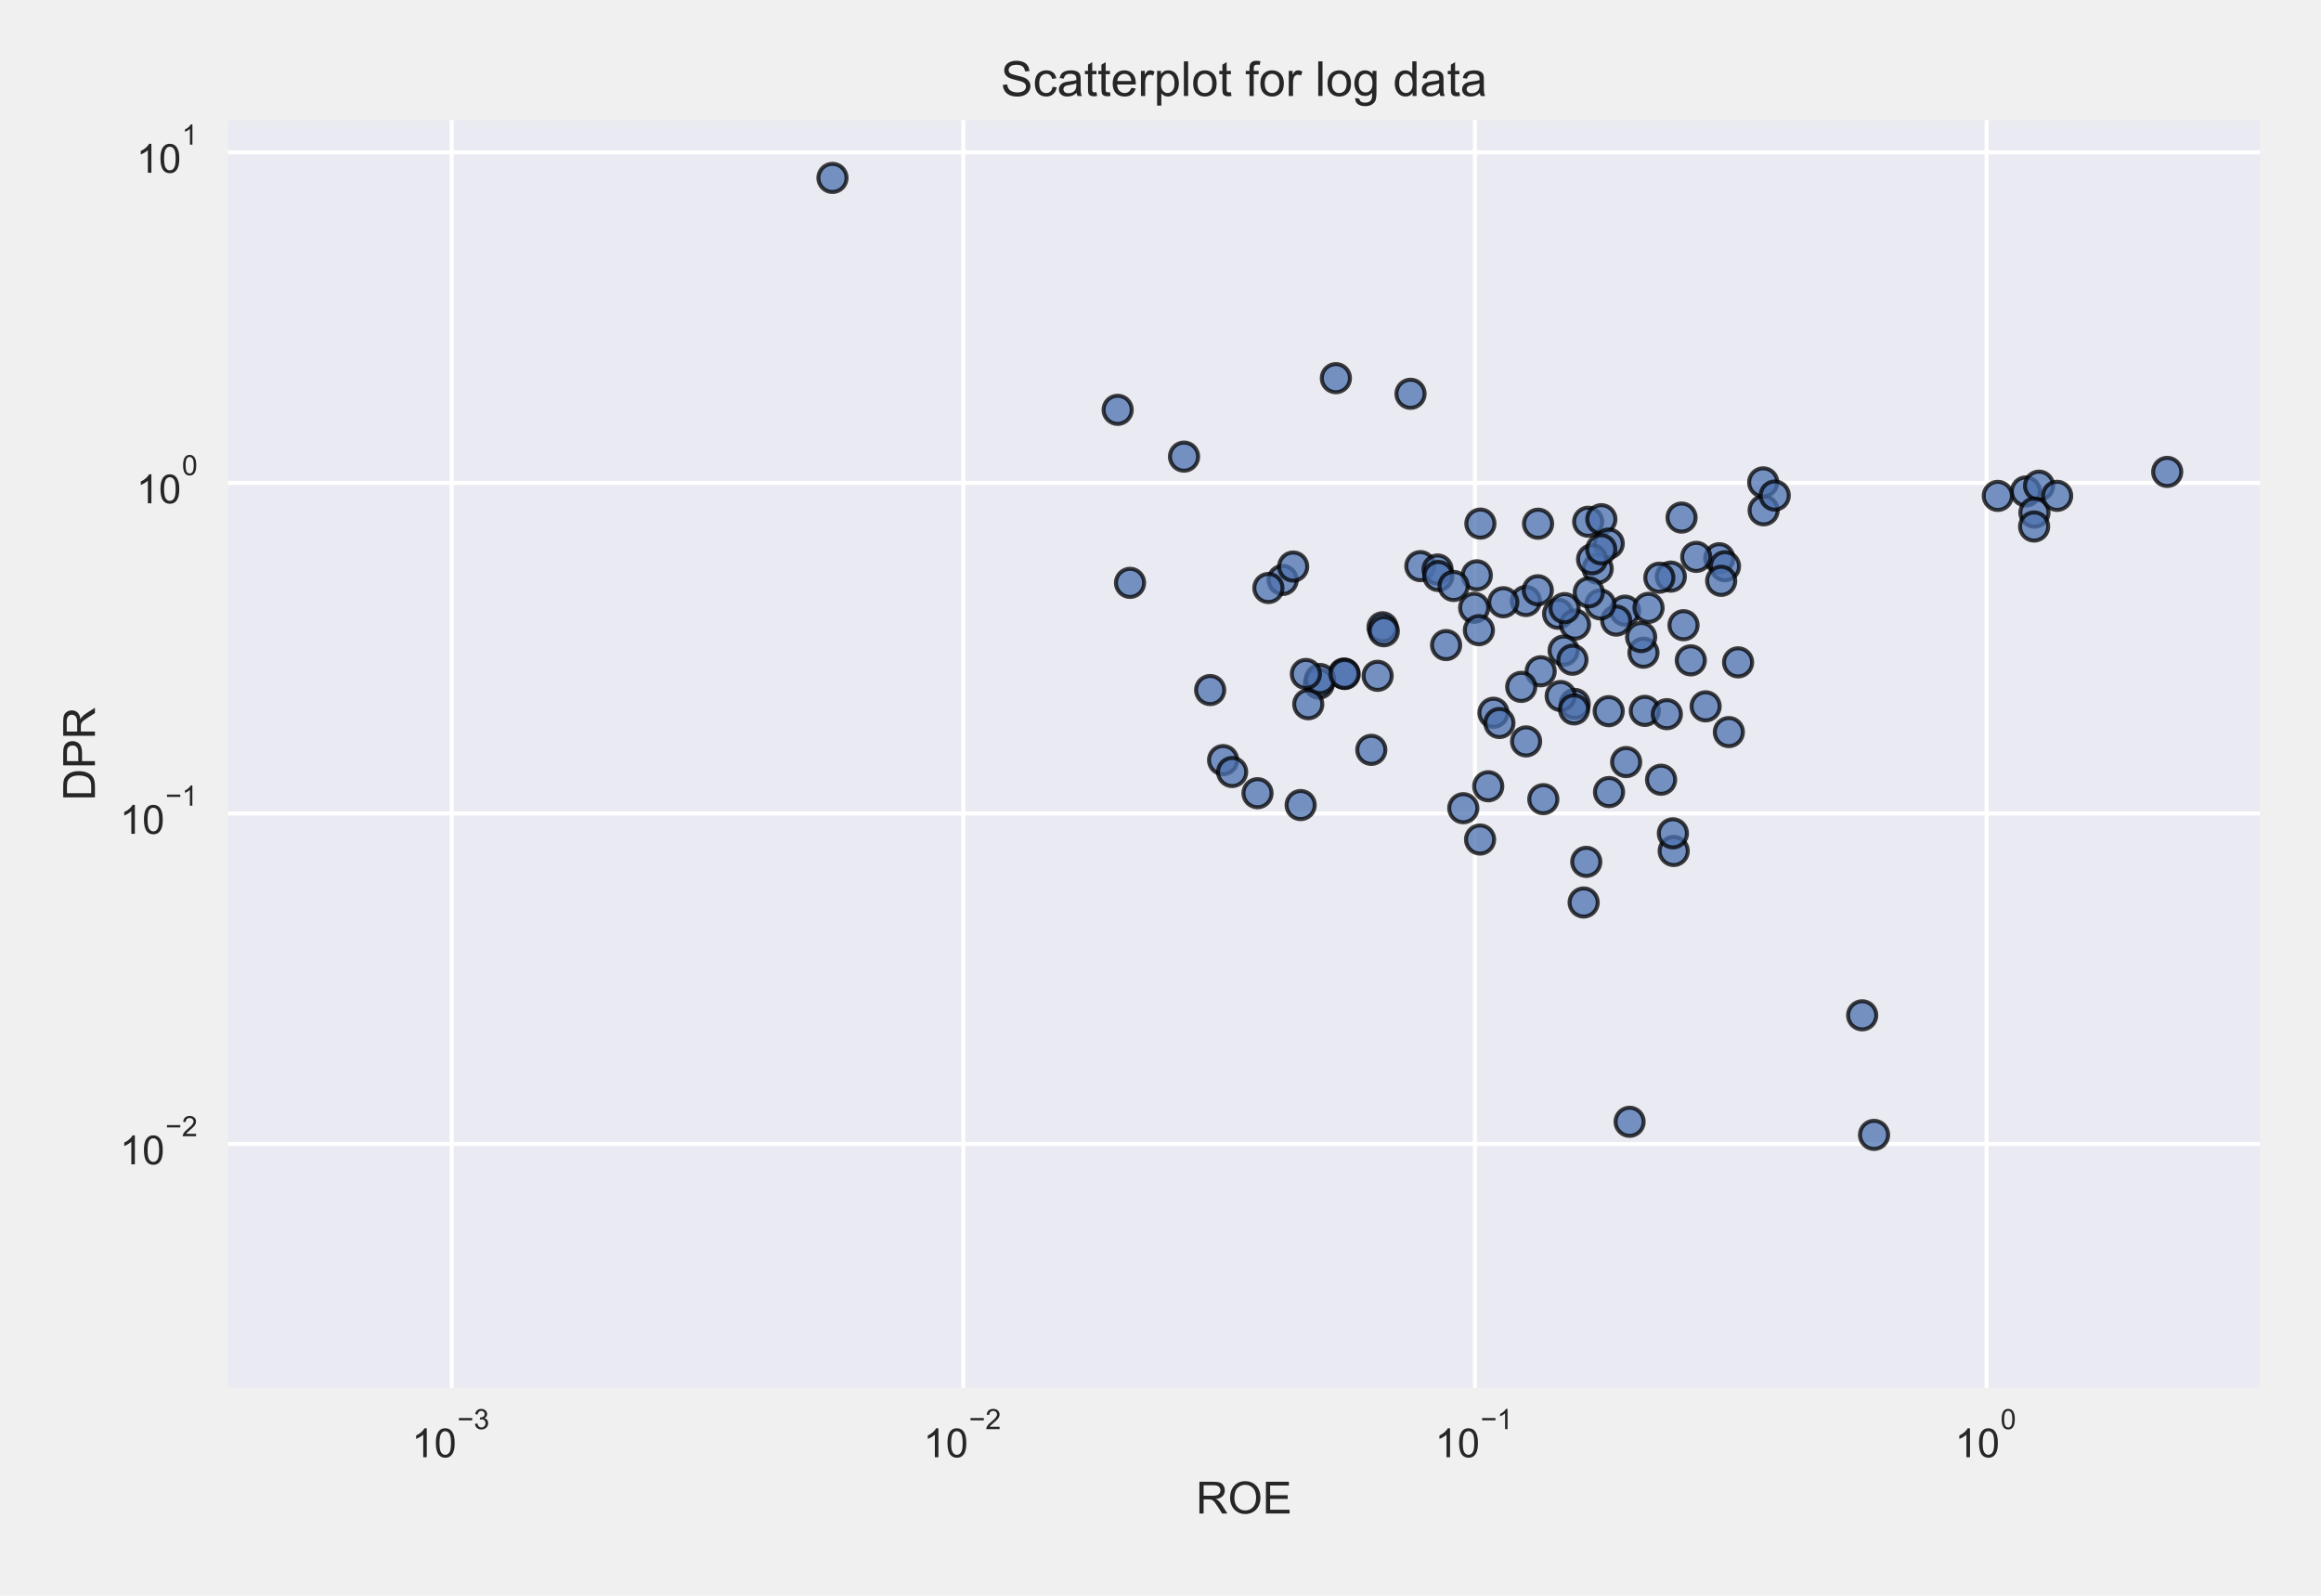 <?xml version="1.0" encoding="utf-8" standalone="no"?>
<!DOCTYPE svg PUBLIC "-//W3C//DTD SVG 1.1//EN"
  "http://www.w3.org/Graphics/SVG/1.1/DTD/svg11.dtd">
<!-- Created with matplotlib (https://matplotlib.org/) -->
<svg height="396pt" version="1.1" viewBox="0 0 576 396" width="576pt" xmlns="http://www.w3.org/2000/svg" xmlns:xlink="http://www.w3.org/1999/xlink">
 <defs>
  <style type="text/css">
*{stroke-linecap:butt;stroke-linejoin:round;}
  </style>
 </defs>
 <g id="figure_1">
  <g id="patch_1">
   <path d="M 0 396 
L 576 396 
L 576 0 
L 0 0 
z
" style="fill:#f0f0f0;"/>
  </g>
  <g id="axes_1">
   <g id="patch_2">
    <path d="M 56.546 344.407 
L 560.88 344.407 
L 560.88 29.816 
L 56.546 29.816 
z
" style="fill:#eaeaf2;"/>
   </g>
   <g id="matplotlib.axis_1">
    <g id="xtick_1">
     <g id="line2d_1">
      <path clip-path="url(#p7bf27b4614)" d="M 112.087 344.407 
L 112.087 29.816 
" style="fill:none;stroke:#ffffff;stroke-linecap:round;"/>
     </g>
     <g id="text_1">
      <!-- $\mathdefault{10^{-3}}$ -->
      <defs>
       <path d="M 37.25 0 
L 28.469 0 
L 28.469 56 
Q 25.297 52.984 20.141 49.953 
Q 14.984 46.922 10.891 45.406 
L 10.891 53.906 
Q 18.266 57.375 23.781 62.297 
Q 29.297 67.234 31.594 71.875 
L 37.25 71.875 
z
" id="ArialMT-49"/>
       <path d="M 4.156 35.297 
Q 4.156 48 6.766 55.734 
Q 9.375 63.484 14.516 67.672 
Q 19.672 71.875 27.484 71.875 
Q 33.25 71.875 37.594 69.547 
Q 41.938 67.234 44.766 62.859 
Q 47.609 58.5 49.219 52.219 
Q 50.828 45.953 50.828 35.297 
Q 50.828 22.703 48.234 14.969 
Q 45.656 7.234 40.5 3 
Q 35.359 -1.219 27.484 -1.219 
Q 17.141 -1.219 11.234 6.203 
Q 4.156 15.141 4.156 35.297 
z
M 13.188 35.297 
Q 13.188 17.672 17.312 11.828 
Q 21.438 6 27.484 6 
Q 33.547 6 37.672 11.859 
Q 41.797 17.719 41.797 35.297 
Q 41.797 52.984 37.672 58.781 
Q 33.547 64.594 27.391 64.594 
Q 21.344 64.594 17.719 59.469 
Q 13.188 52.938 13.188 35.297 
z
" id="ArialMT-48"/>
       <path d="M 52.828 31.203 
L 5.562 31.203 
L 5.562 39.406 
L 52.828 39.406 
z
" id="ArialMT-8722"/>
       <path d="M 4.203 18.891 
L 12.984 20.062 
Q 14.5 12.594 18.141 9.297 
Q 21.781 6 27 6 
Q 33.203 6 37.469 10.297 
Q 41.75 14.594 41.75 20.953 
Q 41.75 27 37.797 30.922 
Q 33.844 34.859 27.734 34.859 
Q 25.25 34.859 21.531 33.891 
L 22.516 41.609 
Q 23.391 41.5 23.922 41.5 
Q 29.547 41.5 34.031 44.422 
Q 38.531 47.359 38.531 53.469 
Q 38.531 58.297 35.25 61.469 
Q 31.984 64.656 26.812 64.656 
Q 21.688 64.656 18.266 61.422 
Q 14.844 58.203 13.875 51.766 
L 5.078 53.328 
Q 6.688 62.156 12.391 67.016 
Q 18.109 71.875 26.609 71.875 
Q 32.469 71.875 37.391 69.359 
Q 42.328 66.844 44.938 62.5 
Q 47.562 58.156 47.562 53.266 
Q 47.562 48.641 45.062 44.828 
Q 42.578 41.016 37.703 38.766 
Q 44.047 37.312 47.562 32.688 
Q 51.078 28.078 51.078 21.141 
Q 51.078 11.766 44.234 5.25 
Q 37.406 -1.266 26.953 -1.266 
Q 17.531 -1.266 11.297 4.344 
Q 5.078 9.969 4.203 18.891 
z
" id="ArialMT-51"/>
      </defs>
      <g style="fill:#262626;" transform="translate(102.187 361.719)scale(0.1 -0.1)">
       <use transform="translate(0 0.994)" xlink:href="#ArialMT-49"/>
       <use transform="translate(55.615 0.994)" xlink:href="#ArialMT-48"/>
       <use transform="translate(112.973 70.688)scale(0.7)" xlink:href="#ArialMT-8722"/>
       <use transform="translate(153.852 70.688)scale(0.7)" xlink:href="#ArialMT-51"/>
      </g>
     </g>
    </g>
    <g id="xtick_2">
     <g id="line2d_2">
      <path clip-path="url(#p7bf27b4614)" d="M 239.06 344.407 
L 239.06 29.816 
" style="fill:none;stroke:#ffffff;stroke-linecap:round;"/>
     </g>
     <g id="text_2">
      <!-- $\mathdefault{10^{-2}}$ -->
      <defs>
       <path d="M 50.344 8.453 
L 50.344 0 
L 3.031 0 
Q 2.938 3.172 4.047 6.109 
Q 5.859 10.938 9.828 15.625 
Q 13.812 20.312 21.344 26.469 
Q 33.016 36.031 37.109 41.625 
Q 41.219 47.219 41.219 52.203 
Q 41.219 57.422 37.469 61 
Q 33.734 64.594 27.734 64.594 
Q 21.391 64.594 17.578 60.781 
Q 13.766 56.984 13.719 50.25 
L 4.688 51.172 
Q 5.609 61.281 11.656 66.578 
Q 17.719 71.875 27.938 71.875 
Q 38.234 71.875 44.234 66.156 
Q 50.25 60.453 50.25 52 
Q 50.25 47.703 48.484 43.547 
Q 46.734 39.406 42.656 34.812 
Q 38.578 30.219 29.109 22.219 
Q 21.188 15.578 18.938 13.203 
Q 16.703 10.844 15.234 8.453 
z
" id="ArialMT-50"/>
      </defs>
      <g style="fill:#262626;" transform="translate(229.16 361.719)scale(0.1 -0.1)">
       <use transform="translate(0 0.994)" xlink:href="#ArialMT-49"/>
       <use transform="translate(55.615 0.994)" xlink:href="#ArialMT-48"/>
       <use transform="translate(112.973 70.688)scale(0.7)" xlink:href="#ArialMT-8722"/>
       <use transform="translate(153.852 70.688)scale(0.7)" xlink:href="#ArialMT-50"/>
      </g>
     </g>
    </g>
    <g id="xtick_3">
     <g id="line2d_3">
      <path clip-path="url(#p7bf27b4614)" d="M 366.033 344.407 
L 366.033 29.816 
" style="fill:none;stroke:#ffffff;stroke-linecap:round;"/>
     </g>
     <g id="text_3">
      <!-- $\mathdefault{10^{-1}}$ -->
      <g style="fill:#262626;" transform="translate(356.133 361.719)scale(0.1 -0.1)">
       <use transform="translate(0 0.994)" xlink:href="#ArialMT-49"/>
       <use transform="translate(55.615 0.994)" xlink:href="#ArialMT-48"/>
       <use transform="translate(112.973 70.688)scale(0.7)" xlink:href="#ArialMT-8722"/>
       <use transform="translate(153.852 70.688)scale(0.7)" xlink:href="#ArialMT-49"/>
      </g>
     </g>
    </g>
    <g id="xtick_4">
     <g id="line2d_4">
      <path clip-path="url(#p7bf27b4614)" d="M 493.007 344.407 
L 493.007 29.816 
" style="fill:none;stroke:#ffffff;stroke-linecap:round;"/>
     </g>
     <g id="text_4">
      <!-- $\mathdefault{10^{0}}$ -->
      <g style="fill:#262626;" transform="translate(485.157 361.719)scale(0.1 -0.1)">
       <use transform="translate(0 0.994)" xlink:href="#ArialMT-49"/>
       <use transform="translate(55.615 0.994)" xlink:href="#ArialMT-48"/>
       <use transform="translate(112.973 70.688)scale(0.7)" xlink:href="#ArialMT-48"/>
      </g>
     </g>
    </g>
    <g id="xtick_5"/>
    <g id="xtick_6"/>
    <g id="xtick_7"/>
    <g id="xtick_8"/>
    <g id="xtick_9"/>
    <g id="xtick_10"/>
    <g id="xtick_11"/>
    <g id="xtick_12"/>
    <g id="xtick_13"/>
    <g id="xtick_14"/>
    <g id="xtick_15"/>
    <g id="xtick_16"/>
    <g id="xtick_17"/>
    <g id="xtick_18"/>
    <g id="xtick_19"/>
    <g id="xtick_20"/>
    <g id="xtick_21"/>
    <g id="xtick_22"/>
    <g id="xtick_23"/>
    <g id="xtick_24"/>
    <g id="xtick_25"/>
    <g id="xtick_26"/>
    <g id="xtick_27"/>
    <g id="xtick_28"/>
    <g id="xtick_29"/>
    <g id="xtick_30"/>
    <g id="xtick_31"/>
    <g id="xtick_32"/>
    <g id="xtick_33"/>
    <g id="xtick_34"/>
    <g id="xtick_35"/>
    <g id="xtick_36"/>
    <g id="text_5">
     <!-- ROE -->
     <defs>
      <path d="M 7.859 0 
L 7.859 71.578 
L 39.594 71.578 
Q 49.172 71.578 54.141 69.641 
Q 59.125 67.719 62.109 62.828 
Q 65.094 57.953 65.094 52.047 
Q 65.094 44.438 60.156 39.203 
Q 55.219 33.984 44.922 32.562 
Q 48.688 30.766 50.641 29 
Q 54.781 25.203 58.5 19.484 
L 70.953 0 
L 59.031 0 
L 49.562 14.891 
Q 45.406 21.344 42.719 24.75 
Q 40.047 28.172 37.922 29.531 
Q 35.797 30.906 33.594 31.453 
Q 31.984 31.781 28.328 31.781 
L 17.328 31.781 
L 17.328 0 
z
M 17.328 39.984 
L 37.703 39.984 
Q 44.188 39.984 47.844 41.328 
Q 51.516 42.672 53.422 45.625 
Q 55.328 48.578 55.328 52.047 
Q 55.328 57.125 51.641 60.391 
Q 47.953 63.672 39.984 63.672 
L 17.328 63.672 
z
" id="ArialMT-82"/>
      <path d="M 4.828 34.859 
Q 4.828 52.688 14.391 62.766 
Q 23.969 72.859 39.109 72.859 
Q 49.031 72.859 56.984 68.109 
Q 64.938 63.375 69.109 54.906 
Q 73.297 46.438 73.297 35.688 
Q 73.297 24.812 68.891 16.219 
Q 64.5 7.625 56.438 3.203 
Q 48.391 -1.219 39.062 -1.219 
Q 28.953 -1.219 20.984 3.656 
Q 13.031 8.547 8.922 16.984 
Q 4.828 25.438 4.828 34.859 
z
M 14.594 34.719 
Q 14.594 21.781 21.547 14.328 
Q 28.516 6.891 39.016 6.891 
Q 49.703 6.891 56.609 14.406 
Q 63.531 21.922 63.531 35.75 
Q 63.531 44.484 60.578 51 
Q 57.625 57.516 51.922 61.109 
Q 46.234 64.703 39.156 64.703 
Q 29.109 64.703 21.844 57.781 
Q 14.594 50.875 14.594 34.719 
z
" id="ArialMT-79"/>
      <path d="M 7.906 0 
L 7.906 71.578 
L 59.672 71.578 
L 59.672 63.141 
L 17.391 63.141 
L 17.391 41.219 
L 56.984 41.219 
L 56.984 32.812 
L 17.391 32.812 
L 17.391 8.453 
L 61.328 8.453 
L 61.328 0 
z
" id="ArialMT-69"/>
     </defs>
     <g style="fill:#262626;" transform="translate(296.794 375.58)scale(0.11 -0.11)">
      <use xlink:href="#ArialMT-82"/>
      <use x="72.217" xlink:href="#ArialMT-79"/>
      <use x="150" xlink:href="#ArialMT-69"/>
     </g>
    </g>
   </g>
   <g id="matplotlib.axis_2">
    <g id="ytick_1">
     <g id="line2d_5">
      <path clip-path="url(#p7bf27b4614)" d="M 56.546 283.874 
L 560.88 283.874 
" style="fill:none;stroke:#ffffff;stroke-linecap:round;"/>
     </g>
     <g id="text_6">
      <!-- $\mathdefault{10^{-2}}$ -->
      <g style="fill:#262626;" transform="translate(29.746 289.03)scale(0.1 -0.1)">
       <use transform="translate(0 0.994)" xlink:href="#ArialMT-49"/>
       <use transform="translate(55.615 0.994)" xlink:href="#ArialMT-48"/>
       <use transform="translate(112.973 70.688)scale(0.7)" xlink:href="#ArialMT-8722"/>
       <use transform="translate(153.852 70.688)scale(0.7)" xlink:href="#ArialMT-50"/>
      </g>
     </g>
    </g>
    <g id="ytick_2">
     <g id="line2d_6">
      <path clip-path="url(#p7bf27b4614)" d="M 56.546 201.853 
L 560.88 201.853 
" style="fill:none;stroke:#ffffff;stroke-linecap:round;"/>
     </g>
     <g id="text_7">
      <!-- $\mathdefault{10^{-1}}$ -->
      <g style="fill:#262626;" transform="translate(29.746 207.01)scale(0.1 -0.1)">
       <use transform="translate(0 0.994)" xlink:href="#ArialMT-49"/>
       <use transform="translate(55.615 0.994)" xlink:href="#ArialMT-48"/>
       <use transform="translate(112.973 70.688)scale(0.7)" xlink:href="#ArialMT-8722"/>
       <use transform="translate(153.852 70.688)scale(0.7)" xlink:href="#ArialMT-49"/>
      </g>
     </g>
    </g>
    <g id="ytick_3">
     <g id="line2d_7">
      <path clip-path="url(#p7bf27b4614)" d="M 56.546 119.832 
L 560.88 119.832 
" style="fill:none;stroke:#ffffff;stroke-linecap:round;"/>
     </g>
     <g id="text_8">
      <!-- $\mathdefault{10^{0}}$ -->
      <g style="fill:#262626;" transform="translate(33.846 124.989)scale(0.1 -0.1)">
       <use transform="translate(0 0.994)" xlink:href="#ArialMT-49"/>
       <use transform="translate(55.615 0.994)" xlink:href="#ArialMT-48"/>
       <use transform="translate(112.973 70.688)scale(0.7)" xlink:href="#ArialMT-48"/>
      </g>
     </g>
    </g>
    <g id="ytick_4">
     <g id="line2d_8">
      <path clip-path="url(#p7bf27b4614)" d="M 56.546 37.812 
L 560.88 37.812 
" style="fill:none;stroke:#ffffff;stroke-linecap:round;"/>
     </g>
     <g id="text_9">
      <!-- $\mathdefault{10^{1}}$ -->
      <g style="fill:#262626;" transform="translate(33.846 42.968)scale(0.1 -0.1)">
       <use transform="translate(0 0.994)" xlink:href="#ArialMT-49"/>
       <use transform="translate(55.615 0.994)" xlink:href="#ArialMT-48"/>
       <use transform="translate(112.973 70.688)scale(0.7)" xlink:href="#ArialMT-49"/>
      </g>
     </g>
    </g>
    <g id="ytick_5"/>
    <g id="ytick_6"/>
    <g id="ytick_7"/>
    <g id="ytick_8"/>
    <g id="ytick_9"/>
    <g id="ytick_10"/>
    <g id="ytick_11"/>
    <g id="ytick_12"/>
    <g id="ytick_13"/>
    <g id="ytick_14"/>
    <g id="ytick_15"/>
    <g id="ytick_16"/>
    <g id="ytick_17"/>
    <g id="ytick_18"/>
    <g id="ytick_19"/>
    <g id="ytick_20"/>
    <g id="ytick_21"/>
    <g id="ytick_22"/>
    <g id="ytick_23"/>
    <g id="ytick_24"/>
    <g id="ytick_25"/>
    <g id="ytick_26"/>
    <g id="ytick_27"/>
    <g id="ytick_28"/>
    <g id="ytick_29"/>
    <g id="ytick_30"/>
    <g id="ytick_31"/>
    <g id="ytick_32"/>
    <g id="ytick_33"/>
    <g id="ytick_34"/>
    <g id="ytick_35"/>
    <g id="ytick_36"/>
    <g id="text_10">
     <!-- DPR -->
     <defs>
      <path d="M 7.719 0 
L 7.719 71.578 
L 32.375 71.578 
Q 40.719 71.578 45.125 70.562 
Q 51.266 69.141 55.609 65.438 
Q 61.281 60.641 64.078 53.188 
Q 66.891 45.75 66.891 36.188 
Q 66.891 28.031 64.984 21.734 
Q 63.094 15.438 60.109 11.297 
Q 57.125 7.172 53.578 4.797 
Q 50.047 2.438 45.047 1.219 
Q 40.047 0 33.547 0 
z
M 17.188 8.453 
L 32.469 8.453 
Q 39.547 8.453 43.578 9.766 
Q 47.609 11.078 50 13.484 
Q 53.375 16.844 55.25 22.531 
Q 57.125 28.219 57.125 36.328 
Q 57.125 47.562 53.438 53.594 
Q 49.75 59.625 44.484 61.672 
Q 40.672 63.141 32.234 63.141 
L 17.188 63.141 
z
" id="ArialMT-68"/>
      <path d="M 7.719 0 
L 7.719 71.578 
L 34.719 71.578 
Q 41.844 71.578 45.609 70.906 
Q 50.875 70.016 54.438 67.547 
Q 58.016 65.094 60.188 60.641 
Q 62.359 56.203 62.359 50.875 
Q 62.359 41.75 56.547 35.422 
Q 50.734 29.109 35.547 29.109 
L 17.188 29.109 
L 17.188 0 
z
M 17.188 37.547 
L 35.688 37.547 
Q 44.875 37.547 48.734 40.969 
Q 52.594 44.391 52.594 50.594 
Q 52.594 55.078 50.312 58.266 
Q 48.047 61.469 44.344 62.5 
Q 41.938 63.141 35.5 63.141 
L 17.188 63.141 
z
" id="ArialMT-80"/>
     </defs>
     <g style="fill:#262626;" transform="translate(23.56 198.724)rotate(-90)scale(0.11 -0.11)">
      <use xlink:href="#ArialMT-68"/>
      <use x="72.217" xlink:href="#ArialMT-80"/>
      <use x="138.916" xlink:href="#ArialMT-82"/>
     </g>
    </g>
   </g>
   <g id="PathCollection_1">
    <defs>
     <path d="M 0 3.5 
C 0.928 3.5 1.819 3.131 2.475 2.475 
C 3.131 1.819 3.5 0.928 3.5 0 
C 3.5 -0.928 3.131 -1.819 2.475 -2.475 
C 1.819 -3.131 0.928 -3.5 0 -3.5 
C -0.928 -3.5 -1.819 -3.131 -2.475 -2.475 
C -3.131 -1.819 -3.5 -0.928 -3.5 0 
C -3.5 0.928 -3.131 1.819 -2.475 2.475 
C -1.819 3.131 -0.928 3.5 0 3.5 
z
" id="ma71a659cc8" style="stroke:#000000;stroke-opacity:0.75;"/>
    </defs>
    <g clip-path="url(#p7bf27b4614)">
     <use style="fill:#4c72b0;fill-opacity:0.75;stroke:#000000;stroke-opacity:0.75;" x="327.309" xlink:href="#ma71a659cc8" y="169.651"/>
     <use style="fill:#4c72b0;fill-opacity:0.75;stroke:#000000;stroke-opacity:0.75;" x="390.787" xlink:href="#ma71a659cc8" y="174.683"/>
     <use style="fill:#4c72b0;fill-opacity:0.75;stroke:#000000;stroke-opacity:0.75;" x="417.797" xlink:href="#ma71a659cc8" y="155.15"/>
     <use style="fill:#4c72b0;fill-opacity:0.75;stroke:#000000;stroke-opacity:0.75;" x="382.346" xlink:href="#ma71a659cc8" y="166.586"/>
     <use style="fill:#4c72b0;fill-opacity:0.75;stroke:#000000;stroke-opacity:0.75;" x="415.358" xlink:href="#ma71a659cc8" y="211.174"/>
     <use style="fill:#4c72b0;fill-opacity:0.75;stroke:#000000;stroke-opacity:0.75;" x="394.136" xlink:href="#ma71a659cc8" y="129.474"/>
     <use style="fill:#4c72b0;fill-opacity:0.75;stroke:#000000;stroke-opacity:0.75;" x="437.678" xlink:href="#ma71a659cc8" y="126.634"/>
     <use style="fill:#4c72b0;fill-opacity:0.75;stroke:#000000;stroke-opacity:0.75;" x="403.28" xlink:href="#ma71a659cc8" y="151.538"/>
     <use style="fill:#4c72b0;fill-opacity:0.75;stroke:#000000;stroke-opacity:0.75;" x="403.557" xlink:href="#ma71a659cc8" y="189.118"/>
     <use style="fill:#4c72b0;fill-opacity:0.75;stroke:#000000;stroke-opacity:0.75;" x="378.679" xlink:href="#ma71a659cc8" y="149.134"/>
     <use style="fill:#4c72b0;fill-opacity:0.75;stroke:#000000;stroke-opacity:0.75;" x="386.673" xlink:href="#ma71a659cc8" y="152.307"/>
     <use style="fill:#4c72b0;fill-opacity:0.75;stroke:#000000;stroke-opacity:0.75;" x="423.281" xlink:href="#ma71a659cc8" y="175.286"/>
     <use style="fill:#4c72b0;fill-opacity:0.75;stroke:#000000;stroke-opacity:0.75;" x="370.632" xlink:href="#ma71a659cc8" y="176.881"/>
     <use style="fill:#4c72b0;fill-opacity:0.75;stroke:#000000;stroke-opacity:0.75;" x="415.158" xlink:href="#ma71a659cc8" y="206.798"/>
     <use style="fill:#4c72b0;fill-opacity:0.75;stroke:#000000;stroke-opacity:0.75;" x="340.316" xlink:href="#ma71a659cc8" y="186.082"/>
     <use style="fill:#4c72b0;fill-opacity:0.75;stroke:#000000;stroke-opacity:0.75;" x="401.096" xlink:href="#ma71a659cc8" y="154.001"/>
     <use style="fill:#4c72b0;fill-opacity:0.75;stroke:#000000;stroke-opacity:0.75;" x="352.487" xlink:href="#ma71a659cc8" y="140.489"/>
     <use style="fill:#4c72b0;fill-opacity:0.75;stroke:#000000;stroke-opacity:0.75;" x="322.787" xlink:href="#ma71a659cc8" y="199.782"/>
     <use style="fill:#4c72b0;fill-opacity:0.75;stroke:#000000;stroke-opacity:0.75;" x="419.603" xlink:href="#ma71a659cc8" y="163.87"/>
     <use style="fill:#4c72b0;fill-opacity:0.75;stroke:#000000;stroke-opacity:0.75;" x="502.766" xlink:href="#ma71a659cc8" y="121.957"/>
     <use style="fill:#4c72b0;fill-opacity:0.75;stroke:#000000;stroke-opacity:0.75;" x="408.19" xlink:href="#ma71a659cc8" y="176.406"/>
     <use style="fill:#4c72b0;fill-opacity:0.75;stroke:#000000;stroke-opacity:0.75;" x="303.534" xlink:href="#ma71a659cc8" y="188.626"/>
     <use style="fill:#4c72b0;fill-opacity:0.75;stroke:#000000;stroke-opacity:0.75;" x="399.226" xlink:href="#ma71a659cc8" y="176.48"/>
     <use style="fill:#4c72b0;fill-opacity:0.75;stroke:#000000;stroke-opacity:0.75;" x="462.131" xlink:href="#ma71a659cc8" y="251.959"/>
     <use style="fill:#4c72b0;fill-opacity:0.75;stroke:#000000;stroke-opacity:0.75;" x="358.876" xlink:href="#ma71a659cc8" y="160.084"/>
     <use style="fill:#4c72b0;fill-opacity:0.75;stroke:#000000;stroke-opacity:0.75;" x="426.671" xlink:href="#ma71a659cc8" y="138.528"/>
     <use style="fill:#4c72b0;fill-opacity:0.75;stroke:#000000;stroke-opacity:0.75;" x="356.763" xlink:href="#ma71a659cc8" y="141.328"/>
     <use style="fill:#4c72b0;fill-opacity:0.75;stroke:#000000;stroke-opacity:0.75;" x="367.386" xlink:href="#ma71a659cc8" y="129.934"/>
     <use style="fill:#4c72b0;fill-opacity:0.75;stroke:#000000;stroke-opacity:0.75;" x="343.104" xlink:href="#ma71a659cc8" y="155.666"/>
     <use style="fill:#4c72b0;fill-opacity:0.75;stroke:#000000;stroke-opacity:0.75;" x="373.074" xlink:href="#ma71a659cc8" y="149.454"/>
     <use style="fill:#4c72b0;fill-opacity:0.75;stroke:#000000;stroke-opacity:0.75;" x="404.418" xlink:href="#ma71a659cc8" y="278.377"/>
     <use style="fill:#4c72b0;fill-opacity:0.75;stroke:#000000;stroke-opacity:0.75;" x="506.031" xlink:href="#ma71a659cc8" y="120.523"/>
     <use style="fill:#4c72b0;fill-opacity:0.75;stroke:#000000;stroke-opacity:0.75;" x="366.499" xlink:href="#ma71a659cc8" y="142.77"/>
     <use style="fill:#4c72b0;fill-opacity:0.75;stroke:#000000;stroke-opacity:0.75;" x="372.107" xlink:href="#ma71a659cc8" y="179.418"/>
     <use style="fill:#4c72b0;fill-opacity:0.75;stroke:#000000;stroke-opacity:0.75;" x="318.318" xlink:href="#ma71a659cc8" y="143.923"/>
     <use style="fill:#4c72b0;fill-opacity:0.75;stroke:#000000;stroke-opacity:0.75;" x="390.869" xlink:href="#ma71a659cc8" y="154.986"/>
     <use style="fill:#4c72b0;fill-opacity:0.75;stroke:#000000;stroke-opacity:0.75;" x="414.645" xlink:href="#ma71a659cc8" y="143.09"/>
     <use style="fill:#4c72b0;fill-opacity:0.75;stroke:#000000;stroke-opacity:0.75;" x="381.702" xlink:href="#ma71a659cc8" y="129.966"/>
     <use style="fill:#4c72b0;fill-opacity:0.75;stroke:#000000;stroke-opacity:0.75;" x="397.407" xlink:href="#ma71a659cc8" y="128.847"/>
     <use style="fill:#4c72b0;fill-opacity:0.75;stroke:#000000;stroke-opacity:0.75;" x="399.238" xlink:href="#ma71a659cc8" y="134.885"/>
     <use style="fill:#4c72b0;fill-opacity:0.75;stroke:#000000;stroke-opacity:0.75;" x="437.571" xlink:href="#ma71a659cc8" y="119.706"/>
     <use style="fill:#4c72b0;fill-opacity:0.75;stroke:#000000;stroke-opacity:0.75;" x="396.495" xlink:href="#ma71a659cc8" y="141.116"/>
     <use style="fill:#4c72b0;fill-opacity:0.75;stroke:#000000;stroke-opacity:0.75;" x="393.013" xlink:href="#ma71a659cc8" y="223.959"/>
     <use style="fill:#4c72b0;fill-opacity:0.75;stroke:#000000;stroke-opacity:0.75;" x="381.635" xlink:href="#ma71a659cc8" y="146.476"/>
     <use style="fill:#4c72b0;fill-opacity:0.75;stroke:#000000;stroke-opacity:0.75;" x="350.047" xlink:href="#ma71a659cc8" y="97.719"/>
     <use style="fill:#4c72b0;fill-opacity:0.75;stroke:#000000;stroke-opacity:0.75;" x="429.044" xlink:href="#ma71a659cc8" y="181.672"/>
     <use style="fill:#4c72b0;fill-opacity:0.75;stroke:#000000;stroke-opacity:0.75;" x="378.732" xlink:href="#ma71a659cc8" y="183.984"/>
     <use style="fill:#4c72b0;fill-opacity:0.75;stroke:#000000;stroke-opacity:0.75;" x="399.312" xlink:href="#ma71a659cc8" y="196.557"/>
     <use style="fill:#4c72b0;fill-opacity:0.75;stroke:#000000;stroke-opacity:0.75;" x="465.081" xlink:href="#ma71a659cc8" y="281.628"/>
     <use style="fill:#4c72b0;fill-opacity:0.75;stroke:#000000;stroke-opacity:0.75;" x="397.153" xlink:href="#ma71a659cc8" y="149.987"/>
     <use style="fill:#4c72b0;fill-opacity:0.75;stroke:#000000;stroke-opacity:0.75;" x="206.594" xlink:href="#ma71a659cc8" y="44.15"/>
     <use style="fill:#4c72b0;fill-opacity:0.75;stroke:#000000;stroke-opacity:0.75;" x="367.309" xlink:href="#ma71a659cc8" y="208.334"/>
     <use style="fill:#4c72b0;fill-opacity:0.75;stroke:#000000;stroke-opacity:0.75;" x="417.311" xlink:href="#ma71a659cc8" y="128.44"/>
     <use style="fill:#4c72b0;fill-opacity:0.75;stroke:#000000;stroke-opacity:0.75;" x="504.886" xlink:href="#ma71a659cc8" y="127.217"/>
     <use style="fill:#4c72b0;fill-opacity:0.75;stroke:#000000;stroke-opacity:0.75;" x="407.858" xlink:href="#ma71a659cc8" y="161.971"/>
     <use style="fill:#4c72b0;fill-opacity:0.75;stroke:#000000;stroke-opacity:0.75;" x="305.78" xlink:href="#ma71a659cc8" y="191.579"/>
     <use style="fill:#4c72b0;fill-opacity:0.75;stroke:#000000;stroke-opacity:0.75;" x="320.931" xlink:href="#ma71a659cc8" y="140.595"/>
     <use style="fill:#4c72b0;fill-opacity:0.75;stroke:#000000;stroke-opacity:0.75;" x="324.669" xlink:href="#ma71a659cc8" y="174.757"/>
     <use style="fill:#4c72b0;fill-opacity:0.75;stroke:#000000;stroke-opacity:0.75;" x="314.775" xlink:href="#ma71a659cc8" y="145.92"/>
     <use style="fill:#4c72b0;fill-opacity:0.75;stroke:#000000;stroke-opacity:0.75;" x="428.088" xlink:href="#ma71a659cc8" y="140.517"/>
     <use style="fill:#4c72b0;fill-opacity:0.75;stroke:#000000;stroke-opacity:0.75;" x="356.948" xlink:href="#ma71a659cc8" y="142.938"/>
     <use style="fill:#4c72b0;fill-opacity:0.75;stroke:#000000;stroke-opacity:0.75;" x="388.046" xlink:href="#ma71a659cc8" y="161.45"/>
     <use style="fill:#4c72b0;fill-opacity:0.75;stroke:#000000;stroke-opacity:0.75;" x="333.53" xlink:href="#ma71a659cc8" y="167.131"/>
     <use style="fill:#4c72b0;fill-opacity:0.75;stroke:#000000;stroke-opacity:0.75;" x="360.741" xlink:href="#ma71a659cc8" y="145.408"/>
     <use style="fill:#4c72b0;fill-opacity:0.75;stroke:#000000;stroke-opacity:0.75;" x="393.664" xlink:href="#ma71a659cc8" y="213.876"/>
     <use style="fill:#4c72b0;fill-opacity:0.75;stroke:#000000;stroke-opacity:0.75;" x="510.519" xlink:href="#ma71a659cc8" y="123.046"/>
     <use style="fill:#4c72b0;fill-opacity:0.75;stroke:#000000;stroke-opacity:0.75;" x="277.366" xlink:href="#ma71a659cc8" y="101.701"/>
     <use style="fill:#4c72b0;fill-opacity:0.75;stroke:#000000;stroke-opacity:0.75;" x="377.518" xlink:href="#ma71a659cc8" y="170.452"/>
     <use style="fill:#4c72b0;fill-opacity:0.75;stroke:#000000;stroke-opacity:0.75;" x="343.419" xlink:href="#ma71a659cc8" y="156.647"/>
     <use style="fill:#4c72b0;fill-opacity:0.75;stroke:#000000;stroke-opacity:0.75;" x="413.66" xlink:href="#ma71a659cc8" y="177.224"/>
     <use style="fill:#4c72b0;fill-opacity:0.75;stroke:#000000;stroke-opacity:0.75;" x="420.958" xlink:href="#ma71a659cc8" y="138.191"/>
     <use style="fill:#4c72b0;fill-opacity:0.75;stroke:#000000;stroke-opacity:0.75;" x="395.099" xlink:href="#ma71a659cc8" y="138.793"/>
     <use style="fill:#4c72b0;fill-opacity:0.75;stroke:#000000;stroke-opacity:0.75;" x="431.334" xlink:href="#ma71a659cc8" y="164.368"/>
     <use style="fill:#4c72b0;fill-opacity:0.75;stroke:#000000;stroke-opacity:0.75;" x="397.377" xlink:href="#ma71a659cc8" y="136.318"/>
     <use style="fill:#4c72b0;fill-opacity:0.75;stroke:#000000;stroke-opacity:0.75;" x="440.437" xlink:href="#ma71a659cc8" y="122.968"/>
     <use style="fill:#4c72b0;fill-opacity:0.75;stroke:#000000;stroke-opacity:0.75;" x="411.796" xlink:href="#ma71a659cc8" y="143.36"/>
     <use style="fill:#4c72b0;fill-opacity:0.75;stroke:#000000;stroke-opacity:0.75;" x="363.143" xlink:href="#ma71a659cc8" y="200.564"/>
     <use style="fill:#4c72b0;fill-opacity:0.75;stroke:#000000;stroke-opacity:0.75;" x="388.277" xlink:href="#ma71a659cc8" y="150.915"/>
     <use style="fill:#4c72b0;fill-opacity:0.75;stroke:#000000;stroke-opacity:0.75;" x="331.523" xlink:href="#ma71a659cc8" y="93.844"/>
     <use style="fill:#4c72b0;fill-opacity:0.75;stroke:#000000;stroke-opacity:0.75;" x="390.237" xlink:href="#ma71a659cc8" y="163.719"/>
     <use style="fill:#4c72b0;fill-opacity:0.75;stroke:#000000;stroke-opacity:0.75;" x="412.228" xlink:href="#ma71a659cc8" y="193.495"/>
     <use style="fill:#4c72b0;fill-opacity:0.75;stroke:#000000;stroke-opacity:0.75;" x="383.005" xlink:href="#ma71a659cc8" y="198.32"/>
     <use style="fill:#4c72b0;fill-opacity:0.75;stroke:#000000;stroke-opacity:0.75;" x="327.612" xlink:href="#ma71a659cc8" y="168.501"/>
     <use style="fill:#4c72b0;fill-opacity:0.75;stroke:#000000;stroke-opacity:0.75;" x="394.28" xlink:href="#ma71a659cc8" y="147"/>
     <use style="fill:#4c72b0;fill-opacity:0.75;stroke:#000000;stroke-opacity:0.75;" x="341.884" xlink:href="#ma71a659cc8" y="167.708"/>
     <use style="fill:#4c72b0;fill-opacity:0.75;stroke:#000000;stroke-opacity:0.75;" x="300.322" xlink:href="#ma71a659cc8" y="171.238"/>
     <use style="fill:#4c72b0;fill-opacity:0.75;stroke:#000000;stroke-opacity:0.75;" x="537.834" xlink:href="#ma71a659cc8" y="117.107"/>
     <use style="fill:#4c72b0;fill-opacity:0.75;stroke:#000000;stroke-opacity:0.75;" x="495.793" xlink:href="#ma71a659cc8" y="123.057"/>
     <use style="fill:#4c72b0;fill-opacity:0.75;stroke:#000000;stroke-opacity:0.75;" x="407.278" xlink:href="#ma71a659cc8" y="158.091"/>
     <use style="fill:#4c72b0;fill-opacity:0.75;stroke:#000000;stroke-opacity:0.75;" x="312.076" xlink:href="#ma71a659cc8" y="196.838"/>
     <use style="fill:#4c72b0;fill-opacity:0.75;stroke:#000000;stroke-opacity:0.75;" x="324.078" xlink:href="#ma71a659cc8" y="167.251"/>
     <use style="fill:#4c72b0;fill-opacity:0.75;stroke:#000000;stroke-opacity:0.75;" x="369.337" xlink:href="#ma71a659cc8" y="195.116"/>
     <use style="fill:#4c72b0;fill-opacity:0.75;stroke:#000000;stroke-opacity:0.75;" x="280.438" xlink:href="#ma71a659cc8" y="144.641"/>
     <use style="fill:#4c72b0;fill-opacity:0.75;stroke:#000000;stroke-opacity:0.75;" x="427.144" xlink:href="#ma71a659cc8" y="144.136"/>
     <use style="fill:#4c72b0;fill-opacity:0.75;stroke:#000000;stroke-opacity:0.75;" x="365.845" xlink:href="#ma71a659cc8" y="150.82"/>
     <use style="fill:#4c72b0;fill-opacity:0.75;stroke:#000000;stroke-opacity:0.75;" x="409.116" xlink:href="#ma71a659cc8" y="150.844"/>
     <use style="fill:#4c72b0;fill-opacity:0.75;stroke:#000000;stroke-opacity:0.75;" x="333.714" xlink:href="#ma71a659cc8" y="167.265"/>
     <use style="fill:#4c72b0;fill-opacity:0.75;stroke:#000000;stroke-opacity:0.75;" x="367.015" xlink:href="#ma71a659cc8" y="156.382"/>
     <use style="fill:#4c72b0;fill-opacity:0.75;stroke:#000000;stroke-opacity:0.75;" x="387.312" xlink:href="#ma71a659cc8" y="172.722"/>
     <use style="fill:#4c72b0;fill-opacity:0.75;stroke:#000000;stroke-opacity:0.75;" x="504.806" xlink:href="#ma71a659cc8" y="130.659"/>
     <use style="fill:#4c72b0;fill-opacity:0.75;stroke:#000000;stroke-opacity:0.75;" x="293.84" xlink:href="#ma71a659cc8" y="113.317"/>
     <use style="fill:#4c72b0;fill-opacity:0.75;stroke:#000000;stroke-opacity:0.75;" x="390.631" xlink:href="#ma71a659cc8" y="176.039"/>
    </g>
   </g>
   <g id="patch_3">
    <path d="M 56.546 344.407 
L 56.546 29.816 
" style="fill:none;"/>
   </g>
   <g id="patch_4">
    <path d="M 560.88 344.407 
L 560.88 29.816 
" style="fill:none;"/>
   </g>
   <g id="patch_5">
    <path d="M 56.546 344.407 
L 560.88 344.407 
" style="fill:none;"/>
   </g>
   <g id="patch_6">
    <path d="M 56.546 29.816 
L 560.88 29.816 
" style="fill:none;"/>
   </g>
   <g id="text_11">
    <!-- Scatterplot for log data -->
    <defs>
     <path d="M 4.5 23 
L 13.422 23.781 
Q 14.062 18.406 16.375 14.969 
Q 18.703 11.531 23.578 9.406 
Q 28.469 7.281 34.578 7.281 
Q 39.984 7.281 44.141 8.891 
Q 48.297 10.5 50.312 13.297 
Q 52.344 16.109 52.344 19.438 
Q 52.344 22.797 50.391 25.312 
Q 48.438 27.828 43.953 29.547 
Q 41.062 30.672 31.203 33.031 
Q 21.344 35.406 17.391 37.5 
Q 12.25 40.188 9.734 44.156 
Q 7.234 48.141 7.234 53.078 
Q 7.234 58.5 10.297 63.203 
Q 13.375 67.922 19.281 70.359 
Q 25.203 72.797 32.422 72.797 
Q 40.375 72.797 46.453 70.234 
Q 52.547 67.672 55.812 62.688 
Q 59.078 57.719 59.328 51.422 
L 50.25 50.734 
Q 49.516 57.516 45.281 60.984 
Q 41.062 64.453 32.812 64.453 
Q 24.219 64.453 20.281 61.297 
Q 16.359 58.156 16.359 53.719 
Q 16.359 49.859 19.141 47.359 
Q 21.875 44.875 33.422 42.266 
Q 44.969 39.656 49.266 37.703 
Q 55.516 34.812 58.484 30.391 
Q 61.469 25.984 61.469 20.219 
Q 61.469 14.5 58.203 9.438 
Q 54.938 4.391 48.797 1.578 
Q 42.672 -1.219 35.016 -1.219 
Q 25.297 -1.219 18.719 1.609 
Q 12.156 4.438 8.422 10.125 
Q 4.688 15.828 4.5 23 
z
" id="ArialMT-83"/>
     <path d="M 40.438 19 
L 49.078 17.875 
Q 47.656 8.938 41.812 3.875 
Q 35.984 -1.172 27.484 -1.172 
Q 16.844 -1.172 10.375 5.781 
Q 3.906 12.75 3.906 25.734 
Q 3.906 34.125 6.688 40.422 
Q 9.469 46.734 15.156 49.875 
Q 20.844 53.031 27.547 53.031 
Q 35.984 53.031 41.359 48.75 
Q 46.734 44.484 48.25 36.625 
L 39.703 35.297 
Q 38.484 40.531 35.375 43.156 
Q 32.281 45.797 27.875 45.797 
Q 21.234 45.797 17.078 41.031 
Q 12.938 36.281 12.938 25.984 
Q 12.938 15.531 16.938 10.797 
Q 20.953 6.062 27.391 6.062 
Q 32.562 6.062 36.031 9.234 
Q 39.5 12.406 40.438 19 
z
" id="ArialMT-99"/>
     <path d="M 40.438 6.391 
Q 35.547 2.25 31.031 0.531 
Q 26.516 -1.172 21.344 -1.172 
Q 12.797 -1.172 8.203 3 
Q 3.609 7.172 3.609 13.672 
Q 3.609 17.484 5.344 20.625 
Q 7.078 23.781 9.891 25.688 
Q 12.703 27.594 16.219 28.562 
Q 18.797 29.25 24.031 29.891 
Q 34.672 31.156 39.703 32.906 
Q 39.75 34.719 39.75 35.203 
Q 39.75 40.578 37.25 42.781 
Q 33.891 45.75 27.25 45.75 
Q 21.047 45.75 18.094 43.578 
Q 15.141 41.406 13.719 35.891 
L 5.125 37.062 
Q 6.297 42.578 8.984 45.969 
Q 11.672 49.359 16.75 51.188 
Q 21.828 53.031 28.516 53.031 
Q 35.156 53.031 39.297 51.469 
Q 43.453 49.906 45.406 47.531 
Q 47.359 45.172 48.141 41.547 
Q 48.578 39.312 48.578 33.453 
L 48.578 21.734 
Q 48.578 9.469 49.141 6.219 
Q 49.703 2.984 51.375 0 
L 42.188 0 
Q 40.828 2.734 40.438 6.391 
z
M 39.703 26.031 
Q 34.906 24.078 25.344 22.703 
Q 19.922 21.922 17.672 20.938 
Q 15.438 19.969 14.203 18.094 
Q 12.984 16.219 12.984 13.922 
Q 12.984 10.406 15.641 8.062 
Q 18.312 5.719 23.438 5.719 
Q 28.516 5.719 32.469 7.938 
Q 36.422 10.156 38.281 14.016 
Q 39.703 17 39.703 22.797 
z
" id="ArialMT-97"/>
     <path d="M 25.781 7.859 
L 27.047 0.094 
Q 23.344 -0.688 20.406 -0.688 
Q 15.625 -0.688 12.984 0.828 
Q 10.359 2.344 9.281 4.812 
Q 8.203 7.281 8.203 15.188 
L 8.203 45.016 
L 1.766 45.016 
L 1.766 51.859 
L 8.203 51.859 
L 8.203 64.703 
L 16.938 69.969 
L 16.938 51.859 
L 25.781 51.859 
L 25.781 45.016 
L 16.938 45.016 
L 16.938 14.703 
Q 16.938 10.938 17.406 9.859 
Q 17.875 8.797 18.922 8.156 
Q 19.969 7.516 21.922 7.516 
Q 23.391 7.516 25.781 7.859 
z
" id="ArialMT-116"/>
     <path d="M 42.094 16.703 
L 51.172 15.578 
Q 49.031 7.625 43.219 3.219 
Q 37.406 -1.172 28.375 -1.172 
Q 17 -1.172 10.328 5.828 
Q 3.656 12.844 3.656 25.484 
Q 3.656 38.578 10.391 45.797 
Q 17.141 53.031 27.875 53.031 
Q 38.281 53.031 44.875 45.953 
Q 51.469 38.875 51.469 26.031 
Q 51.469 25.25 51.422 23.688 
L 12.75 23.688 
Q 13.234 15.141 17.578 10.594 
Q 21.922 6.062 28.422 6.062 
Q 33.25 6.062 36.672 8.594 
Q 40.094 11.141 42.094 16.703 
z
M 13.234 30.906 
L 42.188 30.906 
Q 41.609 37.453 38.875 40.719 
Q 34.672 45.797 27.984 45.797 
Q 21.922 45.797 17.797 41.75 
Q 13.672 37.703 13.234 30.906 
z
" id="ArialMT-101"/>
     <path d="M 6.5 0 
L 6.5 51.859 
L 14.406 51.859 
L 14.406 44 
Q 17.438 49.516 20 51.266 
Q 22.562 53.031 25.641 53.031 
Q 30.078 53.031 34.672 50.203 
L 31.641 42.047 
Q 28.422 43.953 25.203 43.953 
Q 22.312 43.953 20.016 42.219 
Q 17.719 40.484 16.75 37.406 
Q 15.281 32.719 15.281 27.156 
L 15.281 0 
z
" id="ArialMT-114"/>
     <path d="M 6.594 -19.875 
L 6.594 51.859 
L 14.594 51.859 
L 14.594 45.125 
Q 17.438 49.078 21 51.047 
Q 24.562 53.031 29.641 53.031 
Q 36.281 53.031 41.359 49.609 
Q 46.438 46.188 49.016 39.953 
Q 51.609 33.734 51.609 26.312 
Q 51.609 18.359 48.75 11.984 
Q 45.906 5.609 40.453 2.219 
Q 35.016 -1.172 29 -1.172 
Q 24.609 -1.172 21.109 0.688 
Q 17.625 2.547 15.375 5.375 
L 15.375 -19.875 
z
M 14.547 25.641 
Q 14.547 15.625 18.594 10.844 
Q 22.656 6.062 28.422 6.062 
Q 34.281 6.062 38.453 11.016 
Q 42.625 15.969 42.625 26.375 
Q 42.625 36.281 38.547 41.203 
Q 34.469 46.141 28.812 46.141 
Q 23.188 46.141 18.859 40.891 
Q 14.547 35.641 14.547 25.641 
z
" id="ArialMT-112"/>
     <path d="M 6.391 0 
L 6.391 71.578 
L 15.188 71.578 
L 15.188 0 
z
" id="ArialMT-108"/>
     <path d="M 3.328 25.922 
Q 3.328 40.328 11.328 47.266 
Q 18.016 53.031 27.641 53.031 
Q 38.328 53.031 45.109 46.016 
Q 51.906 39.016 51.906 26.656 
Q 51.906 16.656 48.906 10.906 
Q 45.906 5.172 40.156 2 
Q 34.422 -1.172 27.641 -1.172 
Q 16.75 -1.172 10.031 5.812 
Q 3.328 12.797 3.328 25.922 
z
M 12.359 25.922 
Q 12.359 15.969 16.703 11.016 
Q 21.047 6.062 27.641 6.062 
Q 34.188 6.062 38.531 11.031 
Q 42.875 16.016 42.875 26.219 
Q 42.875 35.844 38.5 40.797 
Q 34.125 45.75 27.641 45.75 
Q 21.047 45.75 16.703 40.812 
Q 12.359 35.891 12.359 25.922 
z
" id="ArialMT-111"/>
     <path id="ArialMT-32"/>
     <path d="M 8.688 0 
L 8.688 45.016 
L 0.922 45.016 
L 0.922 51.859 
L 8.688 51.859 
L 8.688 57.375 
Q 8.688 62.594 9.625 65.141 
Q 10.891 68.562 14.078 70.672 
Q 17.281 72.797 23.047 72.797 
Q 26.766 72.797 31.25 71.922 
L 29.938 64.266 
Q 27.203 64.75 24.75 64.75 
Q 20.75 64.75 19.094 63.031 
Q 17.438 61.328 17.438 56.641 
L 17.438 51.859 
L 27.547 51.859 
L 27.547 45.016 
L 17.438 45.016 
L 17.438 0 
z
" id="ArialMT-102"/>
     <path d="M 4.984 -4.297 
L 13.531 -5.562 
Q 14.062 -9.516 16.5 -11.328 
Q 19.781 -13.766 25.438 -13.766 
Q 31.547 -13.766 34.859 -11.328 
Q 38.188 -8.891 39.359 -4.5 
Q 40.047 -1.812 39.984 6.781 
Q 34.234 0 25.641 0 
Q 14.938 0 9.078 7.719 
Q 3.219 15.438 3.219 26.219 
Q 3.219 33.641 5.906 39.906 
Q 8.594 46.188 13.688 49.609 
Q 18.797 53.031 25.688 53.031 
Q 34.859 53.031 40.828 45.609 
L 40.828 51.859 
L 48.922 51.859 
L 48.922 7.031 
Q 48.922 -5.078 46.453 -10.125 
Q 44 -15.188 38.641 -18.109 
Q 33.297 -21.047 25.484 -21.047 
Q 16.219 -21.047 10.5 -16.875 
Q 4.781 -12.703 4.984 -4.297 
z
M 12.25 26.859 
Q 12.25 16.656 16.297 11.969 
Q 20.359 7.281 26.469 7.281 
Q 32.516 7.281 36.609 11.938 
Q 40.719 16.609 40.719 26.562 
Q 40.719 36.078 36.5 40.906 
Q 32.281 45.75 26.312 45.75 
Q 20.453 45.75 16.344 40.984 
Q 12.25 36.234 12.25 26.859 
z
" id="ArialMT-103"/>
     <path d="M 40.234 0 
L 40.234 6.547 
Q 35.297 -1.172 25.734 -1.172 
Q 19.531 -1.172 14.328 2.25 
Q 9.125 5.672 6.266 11.797 
Q 3.422 17.922 3.422 25.875 
Q 3.422 33.641 6 39.969 
Q 8.594 46.297 13.766 49.656 
Q 18.953 53.031 25.344 53.031 
Q 30.031 53.031 33.688 51.047 
Q 37.359 49.078 39.656 45.906 
L 39.656 71.578 
L 48.391 71.578 
L 48.391 0 
z
M 12.453 25.875 
Q 12.453 15.922 16.641 10.984 
Q 20.844 6.062 26.562 6.062 
Q 32.328 6.062 36.344 10.766 
Q 40.375 15.484 40.375 25.141 
Q 40.375 35.797 36.266 40.766 
Q 32.172 45.75 26.172 45.75 
Q 20.312 45.75 16.375 40.969 
Q 12.453 36.188 12.453 25.875 
z
" id="ArialMT-100"/>
    </defs>
    <g style="fill:#262626;" transform="translate(248.348 23.816)scale(0.12 -0.12)">
     <use xlink:href="#ArialMT-83"/>
     <use x="66.699" xlink:href="#ArialMT-99"/>
     <use x="116.699" xlink:href="#ArialMT-97"/>
     <use x="172.314" xlink:href="#ArialMT-116"/>
     <use x="200.098" xlink:href="#ArialMT-116"/>
     <use x="227.881" xlink:href="#ArialMT-101"/>
     <use x="283.496" xlink:href="#ArialMT-114"/>
     <use x="316.797" xlink:href="#ArialMT-112"/>
     <use x="372.412" xlink:href="#ArialMT-108"/>
     <use x="394.629" xlink:href="#ArialMT-111"/>
     <use x="450.244" xlink:href="#ArialMT-116"/>
     <use x="478.027" xlink:href="#ArialMT-32"/>
     <use x="505.811" xlink:href="#ArialMT-102"/>
     <use x="533.594" xlink:href="#ArialMT-111"/>
     <use x="589.209" xlink:href="#ArialMT-114"/>
     <use x="622.51" xlink:href="#ArialMT-32"/>
     <use x="650.293" xlink:href="#ArialMT-108"/>
     <use x="672.51" xlink:href="#ArialMT-111"/>
     <use x="728.125" xlink:href="#ArialMT-103"/>
     <use x="783.74" xlink:href="#ArialMT-32"/>
     <use x="811.523" xlink:href="#ArialMT-100"/>
     <use x="867.139" xlink:href="#ArialMT-97"/>
     <use x="922.754" xlink:href="#ArialMT-116"/>
     <use x="950.537" xlink:href="#ArialMT-97"/>
    </g>
   </g>
  </g>
 </g>
 <defs>
  <clipPath id="p7bf27b4614">
   <rect height="314.59" width="504.334" x="56.546" y="29.816"/>
  </clipPath>
 </defs>
</svg>
